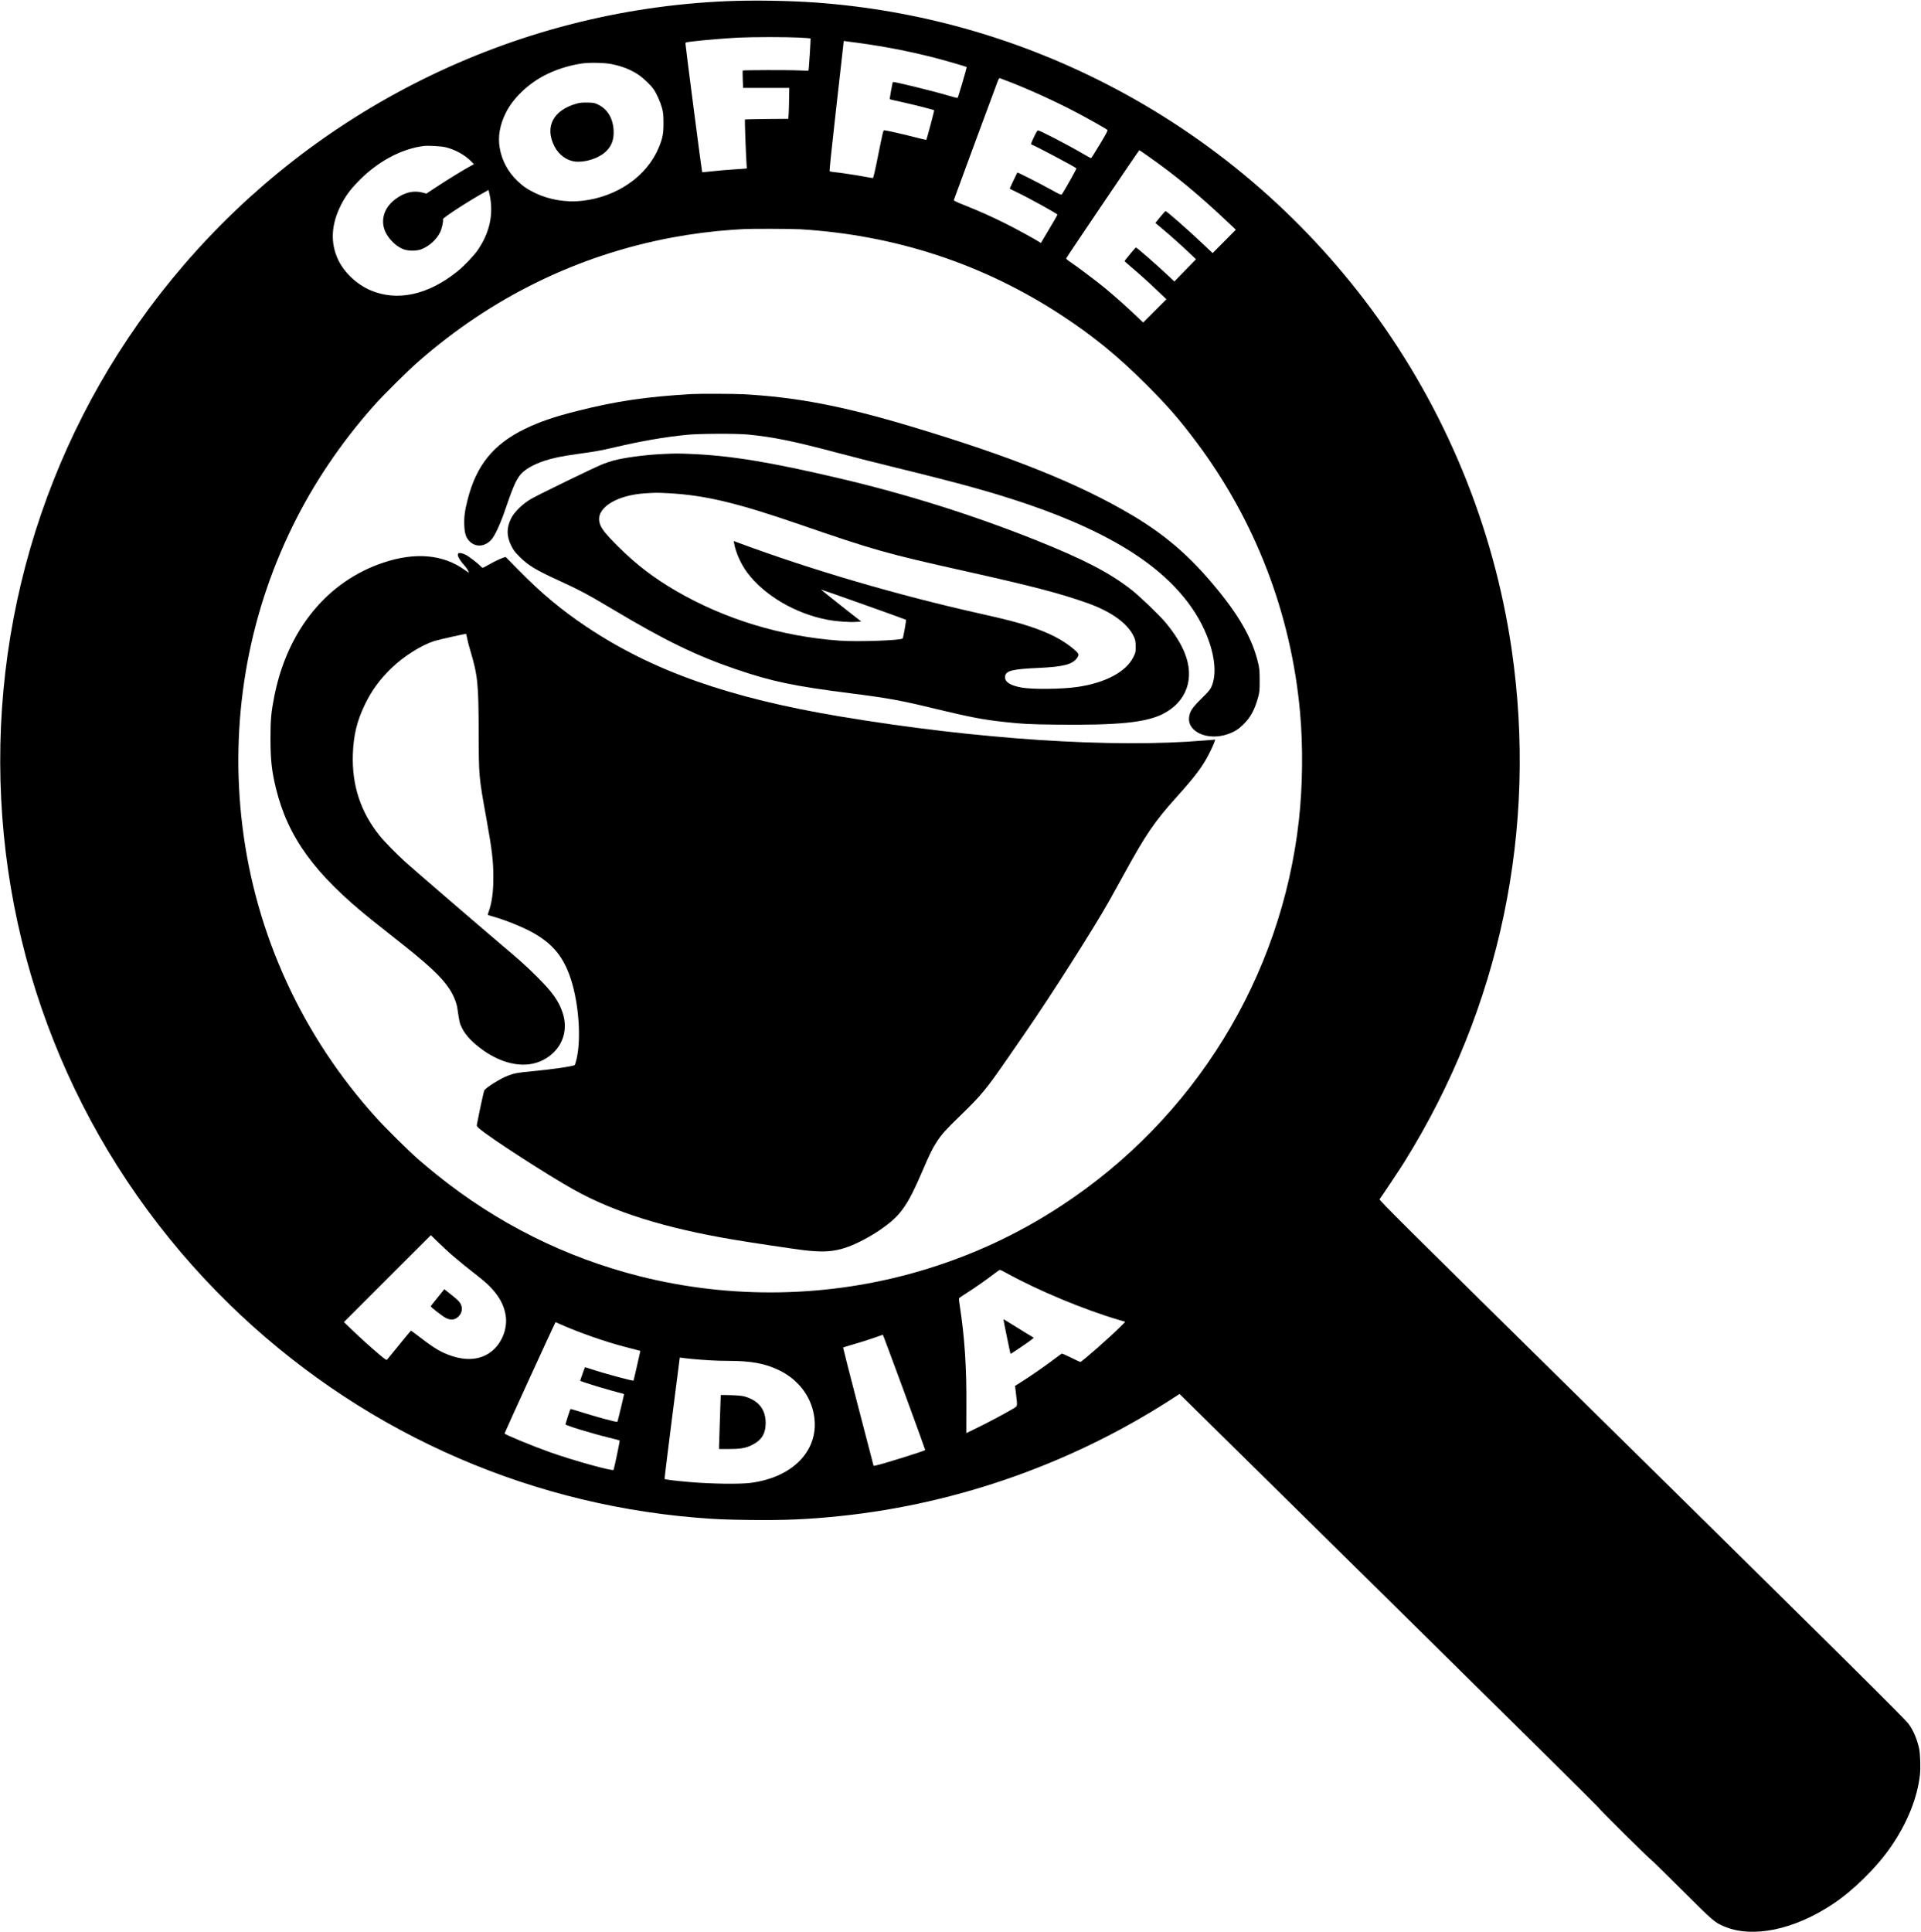 <?xml version="1.0" standalone="no"?>
<!DOCTYPE svg PUBLIC "-//W3C//DTD SVG 20010904//EN"
 "http://www.w3.org/TR/2001/REC-SVG-20010904/DTD/svg10.dtd">
<svg version="1.0" xmlns="http://www.w3.org/2000/svg"
 width="3377pt" height="3396pt" viewBox="0 0 3377 3396"
 preserveAspectRatio="xMidYMid meet">

<g transform="translate(0,3396) scale(0.1,-0.1)"
fill="#000000" stroke="none">
<path d="M12770 33939 c-1871 -81 -3691 -552 -5370 -1390 -1599 -799 -3002
-1892 -4171 -3249 -2237 -2600 -3382 -5950 -3208 -9390 170 -3363 1596 -6519
4011 -8875 2224 -2171 5110 -3491 8193 -3750 362 -30 509 -36 970 -42 604 -7
1013 11 1565 68 2110 218 4172 957 5950 2131 l25 17 3685 -3630 c2027 -1997
3684 -3637 3684 -3644 -2 -14 907 -915 922 -915 5 0 245 -236 534 -523 560
-559 579 -575 749 -648 501 -212 1230 -61 1917 397 361 241 768 643 1016 1004
285 413 463 854 509 1260 14 129 7 368 -15 470 -35 159 -98 309 -181 425 -64
90 -1143 1159 -5423 5374 -3504 3451 -3891 3835 -3880 3852 73 102 357 529
435 654 1687 2707 2346 5853 1887 9010 -314 2155 -1162 4215 -2462 5975 -1236
1673 -2837 3032 -4687 3976 -1590 811 -3302 1289 -5080 1419 -478 34 -1109 44
-1575 24z m1265 -639 c115 -6 211 -13 213 -15 7 -6 -29 -559 -36 -566 -4 -3
-79 -2 -167 3 -163 9 -979 7 -989 -2 -2 -3 -2 -73 1 -155 l6 -150 406 0 406 0
-3 -190 c-1 -104 -5 -227 -8 -272 l-6 -82 -378 -3 c-208 -2 -381 -6 -385 -9
-5 -6 17 -612 29 -791 l5 -67 -32 -5 c-18 -2 -113 -9 -212 -15 -99 -6 -261
-20 -359 -31 -99 -11 -181 -18 -183 -16 -6 5 -293 2222 -293 2257 0 26 0 26
138 42 201 24 591 56 797 66 265 12 810 12 1050 1z m1060 -95 c434 -59 866
-142 1296 -250 194 -49 592 -164 602 -174 6 -6 -142 -511 -159 -542 -2 -4 -79
16 -171 43 -299 88 -958 248 -968 236 -6 -8 -58 -298 -54 -302 2 -3 81 -21
174 -41 199 -43 597 -143 607 -153 5 -6 -128 -506 -139 -521 -1 -2 -91 19
-200 47 -211 55 -510 122 -540 122 -16 0 -28 -50 -102 -420 -54 -273 -88 -420
-96 -420 -6 0 -74 11 -149 25 -153 29 -424 69 -531 80 -38 4 -75 10 -80 14 -7
4 28 347 106 1036 64 567 122 1081 129 1142 l12 113 37 -5 c20 -3 122 -16 226
-30z m-4355 -370 c190 -36 346 -97 484 -189 86 -58 219 -185 268 -257 53 -78
117 -221 145 -324 23 -88 26 -120 27 -265 1 -186 -15 -270 -81 -430 -208 -507
-738 -874 -1358 -941 -275 -29 -570 20 -811 135 -142 68 -218 120 -320 218
-165 158 -271 356 -309 577 -35 198 0 401 106 616 122 247 373 494 659 648
200 108 448 188 685 222 125 18 386 13 505 -10z m6933 -286 c358 -133 883
-371 1260 -571 213 -112 515 -283 534 -302 10 -9 -18 -63 -133 -254 -80 -133
-149 -242 -154 -242 -5 0 -60 30 -122 66 -277 163 -788 428 -814 422 -8 -2
-40 -57 -71 -123 -42 -90 -53 -120 -42 -124 62 -20 765 -393 792 -420 7 -7
-229 -427 -258 -459 -10 -11 -44 4 -191 86 -191 106 -584 306 -590 299 -5 -5
-134 -277 -134 -282 0 -3 51 -29 113 -58 218 -103 727 -384 727 -401 0 -5 -66
-119 -146 -253 l-145 -244 -26 16 c-76 50 -406 230 -593 324 -250 124 -447
213 -720 322 -147 58 -194 82 -192 93 2 13 666 1807 768 2079 21 54 30 67 43
62 9 -4 51 -20 94 -36z m-9835 -1178 c166 -42 332 -133 440 -243 l53 -54 -53
-29 c-119 -64 -415 -245 -593 -363 l-190 -125 -62 17 c-165 44 -325 5 -488
-119 -216 -164 -272 -415 -140 -626 74 -117 182 -211 292 -252 81 -30 225 -30
306 0 137 51 271 171 332 298 34 69 63 201 51 231 -8 22 446 318 736 478 l66
37 16 -69 c79 -349 7 -685 -214 -1000 -65 -92 -239 -274 -345 -359 -519 -419
-1064 -537 -1535 -334 -241 104 -459 311 -566 536 -140 296 -123 624 52 966
76 149 158 261 294 402 338 352 762 582 1160 631 85 10 307 -3 388 -23z
m12326 -143 c499 -348 923 -700 1461 -1211 l100 -95 -204 -206 -204 -205 -171
162 c-264 250 -637 577 -657 577 -4 0 -46 -47 -93 -104 l-85 -105 117 -98
c147 -123 345 -300 487 -435 l110 -105 -190 -195 -190 -196 -119 112 c-215
201 -542 486 -558 486 -8 0 -198 -229 -198 -239 0 -4 50 -50 112 -102 144
-121 307 -268 483 -436 l140 -133 -204 -204 -205 -205 -139 132 c-179 169
-377 344 -536 476 -149 122 -482 373 -599 451 -53 35 -81 60 -78 70 4 16 1277
1900 1284 1900 3 0 64 -41 136 -92z m-6094 -1298 c1675 -102 3220 -611 4600
-1517 560 -368 983 -715 1481 -1212 383 -384 574 -603 876 -1005 1041 -1387
1671 -3025 1827 -4756 54 -590 46 -1303 -20 -1895 -307 -2761 -1840 -5248
-4179 -6780 -776 -509 -1602 -889 -2495 -1150 -1593 -465 -3306 -495 -4922
-86 -1299 329 -2496 927 -3553 1776 -104 84 -251 206 -325 271 -180 158 -569
542 -742 733 -1304 1439 -2124 3224 -2357 5131 -223 1815 83 3642 882 5270
369 753 848 1463 1426 2115 167 189 600 618 796 789 1287 1124 2792 1859 4445
2170 346 65 722 113 1055 136 88 6 180 12 205 13 116 8 853 6 1000 -3z m-6125
-18031 c132 -113 303 -252 455 -369 301 -231 452 -445 490 -695 31 -202 -46
-431 -195 -581 -183 -184 -447 -229 -752 -129 -185 62 -304 131 -565 333 -81
62 -150 113 -153 113 -3 0 -96 -112 -206 -248 -111 -136 -207 -254 -214 -262
-11 -12 -33 3 -142 95 -166 141 -315 276 -482 436 l-135 129 764 764 764 764
136 -132 c75 -73 181 -171 235 -218z m9756 -320 c549 -303 1365 -643 1967
-819 l113 -34 -73 -74 c-171 -174 -691 -632 -717 -632 -6 0 -79 34 -162 76
-83 41 -157 73 -163 71 -7 -3 -60 -41 -117 -85 -147 -112 -421 -303 -575 -400
l-130 -82 18 -152 c25 -224 33 -198 -75 -262 -153 -89 -400 -221 -605 -321
-106 -52 -193 -95 -195 -95 -1 0 0 204 1 452 6 685 -30 1236 -117 1793 -14 90
-16 123 -7 131 6 6 69 48 140 93 139 89 340 229 476 334 47 36 91 66 98 66 7
1 63 -26 123 -60z m-7830 -905 c314 -139 792 -306 1119 -389 102 -26 204 -53
226 -59 l41 -11 -58 -259 c-32 -142 -60 -261 -62 -263 -12 -11 -534 130 -746
202 -58 19 -106 33 -108 32 -5 -5 -83 -227 -83 -236 0 -14 518 -171 743 -225
15 -3 27 -10 27 -15 0 -13 -111 -474 -116 -482 -8 -14 -384 89 -747 204 -55
18 -80 22 -83 14 -21 -57 -84 -253 -84 -262 0 -20 457 -160 775 -237 94 -23
174 -44 178 -48 6 -6 -90 -467 -107 -516 -11 -29 -711 165 -1126 313 -307 109
-790 309 -790 327 0 13 890 1956 896 1956 1 0 48 -21 105 -46z m6026 -1186
c205 -557 370 -1014 368 -1016 -20 -20 -814 -267 -882 -274 l-26 -3 -270 1037
c-149 571 -268 1040 -266 1042 3 3 90 30 194 60 105 30 260 79 345 109 85 30
157 55 160 56 3 0 172 -454 377 -1011z m-3752 587 c236 -23 455 -35 645 -35
418 -1 654 -44 906 -165 301 -145 517 -400 595 -703 164 -637 -296 -1173
-1094 -1277 -193 -25 -695 -18 -1077 15 -266 23 -432 44 -437 55 -2 7 57 488
131 1069 75 581 136 1059 136 1061 0 3 10 3 23 0 12 -3 90 -11 172 -20z"/>
<path d="M10145 32141 c-420 -114 -576 -410 -397 -756 75 -145 212 -246 358
-264 171 -21 403 51 531 163 111 97 159 221 150 383 -11 216 -110 378 -276
456 -60 29 -76 32 -181 34 -88 2 -131 -2 -185 -16z"/>
<path d="M12155 27033 c-801 -47 -1322 -124 -2000 -295 -416 -104 -676 -194
-930 -318 -553 -270 -852 -640 -1005 -1244 -50 -197 -64 -306 -58 -452 6 -145
30 -216 93 -279 109 -110 273 -96 385 32 60 69 149 260 225 478 152 442 197
547 276 652 70 93 229 187 428 253 150 50 303 81 581 120 338 47 393 57 665
120 467 109 860 177 1255 217 222 22 873 25 1080 5 448 -44 804 -117 1556
-317 219 -59 689 -178 1044 -265 1151 -282 1684 -430 2285 -633 771 -261 1413
-558 1909 -884 624 -409 1055 -896 1271 -1433 147 -365 176 -698 79 -907 -21
-46 -57 -88 -174 -203 -163 -161 -206 -226 -217 -332 -26 -256 331 -411 675
-294 121 42 191 85 283 176 125 123 197 259 257 479 23 87 26 113 26 286 0
158 -4 206 -21 285 -101 453 -351 888 -832 1450 -427 500 -835 844 -1386 1172
-945 561 -2135 1038 -3920 1571 -1173 351 -1988 506 -2910 557 -168 9 -787 11
-920 3z"/>
<path d="M11635 25979 c-296 -14 -661 -63 -852 -114 -50 -14 -138 -44 -195
-66 -147 -59 -1131 -537 -1257 -612 -145 -85 -292 -229 -345 -337 -83 -171
-83 -310 1 -480 40 -81 60 -109 147 -196 148 -149 278 -229 666 -407 390 -179
536 -257 960 -510 927 -554 1478 -822 2176 -1060 637 -217 1012 -296 2044
-427 636 -81 860 -122 1468 -270 588 -142 842 -191 1197 -229 338 -37 432 -42
936 -48 1078 -12 1561 37 1860 187 419 212 567 624 384 1076 -67 166 -178 342
-333 529 -109 131 -458 466 -603 579 -387 302 -837 535 -1685 874 -1096 438
-2273 809 -3439 1082 -1217 286 -1901 399 -2595 430 -246 11 -298 11 -535 -1z
m124 -689 c633 -34 1200 -169 2295 -547 1314 -453 1519 -511 2913 -822 1189
-266 1663 -389 2148 -561 434 -154 727 -371 827 -612 17 -42 22 -73 22 -154 1
-98 0 -102 -41 -185 -128 -258 -489 -451 -978 -523 -269 -40 -788 -46 -983
-12 -220 39 -317 111 -290 214 23 85 145 112 590 132 438 20 596 62 675 179
37 55 31 72 -48 140 -197 170 -435 294 -789 411 -210 70 -417 123 -895 230
-1433 321 -2939 763 -4223 1239 l-83 31 6 -38 c27 -159 119 -366 229 -514 301
-404 853 -728 1421 -833 155 -29 384 -45 503 -36 l82 6 -355 279 c-195 154
-353 281 -351 283 4 4 1485 -523 1493 -531 7 -7 -47 -311 -58 -328 -22 -35
-792 -62 -1111 -39 -1024 74 -2015 376 -2871 873 -394 229 -709 470 -1022 783
-254 254 -318 341 -332 455 -28 240 329 450 814 479 189 12 201 12 412 1z"/>
<path d="M8057 24233 c-27 -27 13 -108 101 -205 43 -46 82 -109 82 -132 0 -3
-33 19 -74 48 -377 271 -865 314 -1426 127 -984 -328 -1682 -1180 -1915 -2335
-58 -292 -70 -414 -70 -756 0 -371 22 -577 96 -877 210 -860 682 -1509 1681
-2310 95 -77 278 -222 407 -323 583 -457 823 -680 962 -894 71 -108 125 -240
139 -338 37 -252 40 -263 79 -343 67 -136 188 -263 378 -398 362 -255 750
-320 1043 -173 326 164 466 501 348 843 -70 203 -176 353 -437 614 -199 198
-292 282 -661 594 -364 308 -1510 1295 -1655 1426 -159 142 -378 366 -464 474
-332 413 -486 884 -468 1425 12 339 71 584 211 875 121 250 260 440 467 641
215 208 527 405 754 477 79 25 554 131 560 125 1 -2 10 -40 19 -86 9 -46 32
-136 52 -200 133 -449 146 -579 149 -1432 2 -794 1 -783 135 -1525 100 -557
123 -744 123 -1035 1 -257 -27 -455 -83 -608 -15 -40 -17 -54 -7 -57 6 -3 51
-16 100 -30 216 -62 516 -184 684 -278 354 -199 540 -427 668 -817 141 -431
185 -1055 100 -1406 -12 -53 -27 -99 -31 -104 -24 -22 -399 -77 -754 -110
-249 -23 -313 -35 -428 -80 -125 -48 -375 -204 -407 -254 -11 -16 -87 -367
-132 -607 -4 -22 4 -33 49 -71 204 -172 1195 -812 1653 -1068 712 -397 1606
-677 2815 -880 294 -50 1052 -163 1225 -184 299 -35 469 -30 658 19 324 84
816 382 1018 616 138 162 231 330 411 747 129 301 181 408 256 522 87 135 154
209 423 470 356 345 444 452 796 960 93 135 236 341 317 459 457 659 1232
1875 1503 2361 66 118 184 330 261 471 374 682 529 909 907 1329 340 377 473
555 590 790 58 115 105 230 95 230 -5 0 -87 -7 -182 -15 -1614 -137 -3998 19
-6399 420 -1965 328 -3302 800 -4464 1575 -442 295 -802 595 -1203 1004 l-223
227 -37 -12 c-61 -20 -171 -73 -266 -128 -49 -28 -94 -51 -101 -51 -6 0 -20
10 -31 22 -45 51 -210 178 -268 207 -60 29 -114 39 -129 24z"/>
<path d="M7693 11154 c-65 -80 -119 -149 -121 -154 -5 -13 205 -176 265 -206
76 -38 140 -37 195 2 88 61 113 171 59 256 -29 45 -47 62 -198 182 l-83 65
-117 -145z"/>
<path d="M17640 10767 c0 -15 120 -600 124 -604 5 -5 319 208 377 256 l32 27
-139 84 c-76 46 -194 119 -262 162 -117 74 -132 82 -132 75z"/>
<path d="M12670 9439 c-2 -16 -29 -882 -30 -911 l0 -38 170 0 c195 0 290 15
389 61 183 84 261 202 261 395 0 242 -126 400 -375 469 -41 11 -117 19 -237
22 -98 3 -178 4 -178 2z"/>
</g>
</svg>
